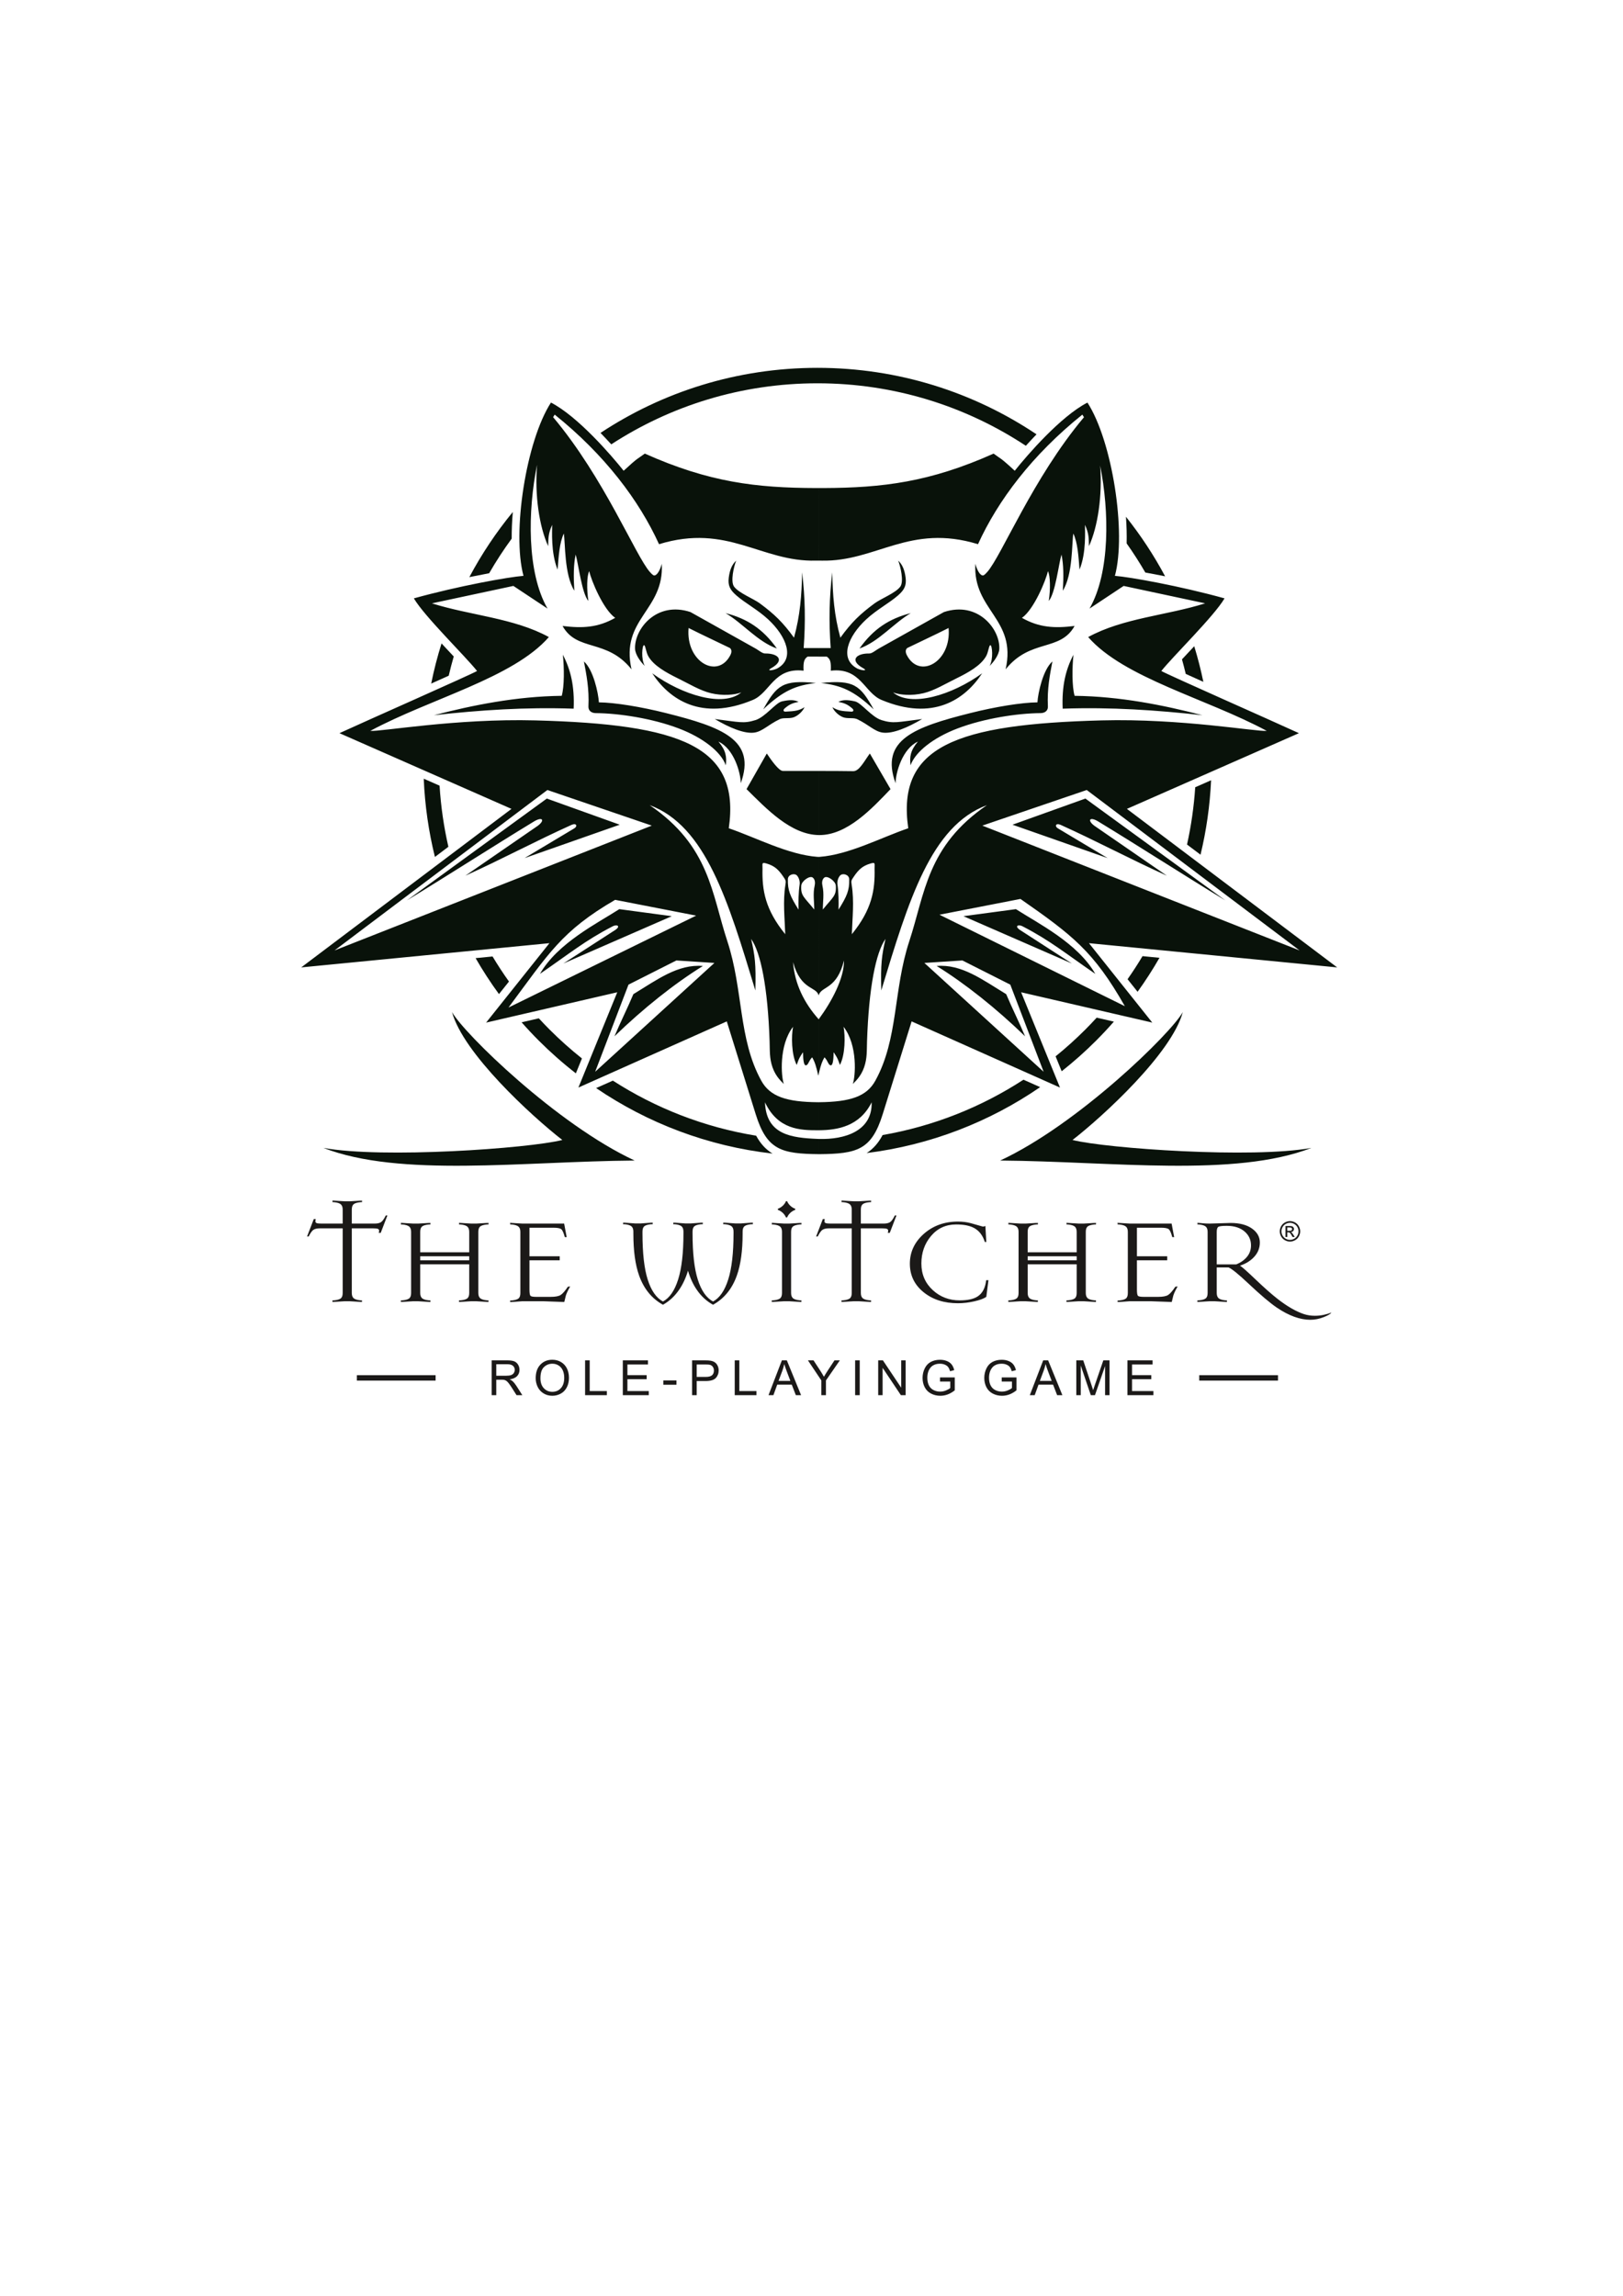 <?xml version="1.0" encoding="UTF-8" standalone="no"?>
<svg
   xmlns:dc="http://purl.org/dc/elements/1.1/"
   xmlns:cc="http://creativecommons.org/ns#"
   xmlns:rdf="http://www.w3.org/1999/02/22-rdf-syntax-ns#"
   xmlns:svg="http://www.w3.org/2000/svg"
   xmlns="http://www.w3.org/2000/svg"
   viewBox="0 0 595.276 841.89"
   id="svg21"
   height="841.89"
   width="595.276"
   version="1.1">
  <defs
     id="defs25" />
  <g
     id="Layer1000">
    <path
       id="path2"
       style="fill:none;stroke:#1b1918;stroke-width:0.216;stroke-linecap:butt;stroke-linejoin:miter;stroke-dasharray:none"
       d="m 408.462,423.238 c -0.054,6e-4 -0.108,0.001 -0.162,6e-4 0.054,5e-4 0.108,0.001 0.162,-6e-4 z" />
    <path
       id="path4"
       style="fill:#09120a;fill-rule:evenodd"
       d="m 300.462,178.972 c 0.535,0 1.069,-9e-4 1.599,-0.003 21.683,-0.089 38.926,-2.16 62.363,-12.629 2.698,2.027 2.188,1.137 7.76,6.29 4.546,-5.714 16.845,-19.947 26.662,-25.002 9.091,14.03 14.353,47.667 10.074,63.539 5.516,0.423 23.795,3.699 40.213,8.258 -3.871,6.595 -18.93,21.25 -23.183,26.633 2.341,1.377 40.364,18.152 50.468,22.802 l -63.093,27.764 77.122,58.133 -91.038,-8.887 23.221,29.123 -48.102,-11.12 14.25,34.941 -54.419,-24.262 -10.61,34.044 c -4.101,13.161 -9.425,14.501 -23.287,14.644 v -5.579 c -0.179,-0.005 -0.357,-0.011 -0.534,-0.018 -9.582,-0.4 -18.897,-1.448 -19.349,-13.416 4.748,10.081 13.044,10.246 19.36,10.246 0.173,0 0.348,-0.001 0.524,-0.003 v -10.28 l -0.264,0.003 h -0.028 c -0.022,0 -0.043,-2e-4 -0.064,0 l -0.028,-5e-4 c -11.617,-0.082 -17.645,-2.09 -20.833,-7.85 -8.507,-15.37 -6.564,-33.255 -12.485,-51.223 -5.739,-17.415 -6.464,-34.899 -28.491,-49.877 20.564,7.602 28.786,35.023 38.774,67.967 0.262,-9.745 -0.162,-12.825 -1.557,-18.904 3.555,4.972 6.129,17.916 6.784,37.539 0.115,3.449 -0.089,6.217 1.07,9.552 1.231,3.538 3.482,5.391 4.156,6.105 -0.991,-2.611 -1.889,-14.179 3.379,-20.969 -0.652,3.352 -0.63,10.269 1.346,13.996 0.445,-1.203 0.662,-2.386 2.317,-4.654 0.002,3.037 0.346,4.724 0.952,4.784 0.98,0.073 1.082,-1.673 2.392,-2.932 0.985,1.725 1.43,3.134 2.255,6.738 0.115,-0.5 0.222,-0.959 0.324,-1.382 v -19.559 l -0.186,0.254 c -5.281,-5.922 -8.787,-12.876 -9.405,-20.947 2.887,10.397 8.416,8.759 9.405,12.188 0.048,-0.189 0.111,-0.363 0.186,-0.526 V 314.227 c -0.238,0.013 -0.4,0.009 -0.68,-0.012 -10.803,-0.822 -22.587,-7.117 -32.484,-10.486 4.366,-30.163 -17.622,-38.142 -70.913,-39.554 -29.104,-0.771 -56.939,4.207 -60.569,3.843 22.107,-11.88 52.384,-19.381 65.495,-34.4 -12.731,-6.987 -28.928,-7.941 -42.897,-12.366 l 29.883,-6.389 12.519,8.306 c -7.629,-13.239 -7.254,-35.927 -3.831,-52.726 -0.915,11.113 0.793,22.638 4.073,29.837 0.083,-2.762 -0.029,-4.567 1.468,-7.815 0.011,2.019 -0.535,10.322 1.996,16.414 0.384,-5.025 0.691,-9.902 2.275,-13.22 0.574,3.424 0.126,15.008 3.85,20.962 -0.315,-5.139 -0.297,-9.661 0.497,-13.268 1.012,3.479 2.263,14.28 4.664,17.029 -0.656,-4.206 -0.58,-9.348 0.309,-10.919 0.735,3.381 5.16,14.081 9.527,17.11 -6.3,3.553 -11.856,3.883 -19.311,2.974 5.309,9.557 16.188,4.531 25.294,15.906 -4.182,-18.564 12.062,-21.553 11.1,-38.712 -0.727,2.785 -1.943,4.425 -2.851,4.276 -0.453,-0.073 -1.199,-0.912 -1.488,-1.236 -5.286,-5.935 -16.733,-34.458 -35.522,-56.81 0.195,-0.325 0.389,-0.638 0.585,-0.927 18.368,14.737 30.959,31.457 38.268,47.516 25.199,-7.71 37.442,6.568 57.567,6.027 0.42,-0.011 0.794,-0.013 1.176,-0.01 z m 0,127.255 v -23.508 c -5.17,-0.007 -10.359,0.001 -13.286,0.001 -1.553,0 -4.344,-4.049 -5.937,-6.404 -2.476,4.352 -4.952,8.704 -7.427,13.056 7.187,7.086 16.262,16.801 26.651,16.855 z m 0,-65.441 v -3.14 h -5.691 c 0.688,-9.613 0.55,-18.481 -0.578,-27.763 -0.157,8.456 -0.724,15.755 -2.971,23.962 -4.094,-5.64 -7.174,-8.614 -12.531,-12.578 -2.348,-1.737 -7.669,-3.765 -9.436,-6.122 -1.408,-1.877 -0.082,-7.488 0.759,-9.56 -1.615,1.487 -2.376,3.546 -2.724,6.249 -0.383,2.974 0.554,4.562 2.812,6.536 3.202,2.798 7.809,5.198 11.652,8.77 6.73,6.257 9.942,14.409 3.279,18.01 -0.23,0.124 -1.346,0.553 -2.136,0.624 -1.426,0.127 -0.482,-0.488 0.042,-0.786 5.1,-2.9 2.405,-5.444 -2.363,-5.351 -0.947,0.018 -2.407,-1.234 -3.331,-1.752 l -23.997,-13.436 c -12.493,-4.147 -20.689,6.32 -20.32,13.552 0.113,2.213 2.249,4.99 3.564,6.198 -1.457,-2.549 -0.956,-7.599 -0.291,-7.608 0.55,-0.007 0.688,2.499 1.584,4.063 1.957,3.416 6.343,5.896 11.02,8.188 3.84,1.882 7.978,4.412 11.946,5.358 4.224,1.007 8.577,0.684 11.142,-0.279 -6.587,5.517 -21.548,1.044 -32.666,-7.012 6.307,9.637 18.037,17.654 36.907,9.758 6.333,-2.65 7.68,-12.008 18.596,-10.719 -0.151,-3.292 0.234,-4.31 1.485,-5.164 z m -15.528,-2.975 c -5.045,-7.121 -10.894,-10.96 -18.816,-12.973 6.229,3.636 11.763,10.486 18.816,12.973 z m 30.305,0 c 5.045,-7.121 10.894,-10.96 18.816,-12.973 -6.229,3.636 -11.763,10.486 -18.816,12.973 z m -62.681,-7.519 c 5.75,2.892 9.524,4.588 15.048,7.286 0.408,0.199 1.077,1.073 0.309,2.59 -4.599,9.082 -16.474,2.599 -15.358,-9.877 z m 95.361,0 c -5.75,2.892 -9.524,4.588 -15.048,7.286 -0.408,0.199 -1.077,1.073 -0.31,2.59 4.599,9.082 16.474,2.599 15.358,-9.877 z m 38.074,12.271 c -3.411,2.961 -5.295,11.54 -5.488,14.997 -5.88,0.067 -15.385,1.611 -24.638,3.935 -20.505,5.151 -33.202,9.801 -27.394,25.728 0.028,-3.925 2.543,-12.7 8.181,-15.27 -2.79,3.296 -3.07,5.687 -2.693,8.695 1.737,-4.94 8.377,-10.158 17.284,-13.537 9.729,-3.69 21.904,-5.54 30.429,-5.608 1.683,-0.013 2.735,-0.988 2.666,-2.438 -0.313,-6.51 0.748,-11.721 1.655,-16.504 z m 7.728,-2.479 c -0.509,4.778 -0.564,11.623 0.413,15.08 16.725,0.193 32.708,3.443 46.875,7.106 -17.055,-1.873 -33.203,-3.002 -51.248,-2.396 -0.358,-8.263 1.1,-14.336 3.961,-19.79 z m -179.552,2.479 c 3.411,2.961 5.295,11.54 5.488,14.997 5.88,0.067 15.385,1.611 24.639,3.935 20.505,5.151 33.202,9.801 27.394,25.728 -0.028,-3.925 -2.543,-12.7 -8.181,-15.27 2.79,3.296 3.07,5.687 2.693,8.695 -1.737,-4.94 -8.377,-10.158 -17.284,-13.537 -9.729,-3.69 -21.904,-5.54 -30.429,-5.608 -1.683,-0.013 -2.735,-0.988 -2.666,-2.438 0.313,-6.51 -0.748,-11.721 -1.655,-16.504 z m -7.728,-2.479 c 0.509,4.778 0.564,11.623 -0.413,15.08 -16.725,0.193 -32.708,3.443 -46.875,7.106 17.055,-1.873 33.203,-3.002 51.248,-2.396 0.358,-8.263 -1.101,-14.336 -3.961,-19.79 z m 92.81,10.37 c -12.08,-1.197 -14.357,0.755 -19.311,9.668 7.4,-6.996 12.076,-8.787 19.311,-9.668 z m -6.354,6.941 c -1.392,-0.744 -3.071,-0.878 -6.1,-0.193 -2.341,0.529 -6.077,5.742 -9.744,6.874 -4.426,1.366 -5.8,0.722 -14.897,-0.401 5.294,3.137 10.757,5.448 14.409,4.987 3.025,-0.382 5.069,-2.824 9.352,-4.906 1.342,-0.652 3.034,-0.185 4.766,-0.59 1.528,-0.357 3.606,-2.013 4.401,-3.829 -2.026,1.265 -3.457,1.46 -6.932,1.625 -0.979,0.046 -0.918,-0.681 -0.397,-1.137 1.55,-1.358 2.693,-1.986 5.143,-2.43 z m 8.23,-6.941 c 12.08,-1.197 14.357,0.755 19.311,9.668 -7.4,-6.996 -12.076,-8.787 -19.311,-9.668 z m 6.354,6.941 c 1.392,-0.744 3.071,-0.878 6.1,-0.193 2.341,0.529 6.077,5.742 9.744,6.874 4.426,1.366 5.8,0.722 14.897,-0.401 -5.294,3.137 -10.757,5.448 -14.409,4.987 -3.025,-0.382 -5.069,-2.824 -9.352,-4.906 -1.342,-0.652 -3.034,-0.185 -4.766,-0.59 -1.528,-0.357 -3.606,-2.013 -4.401,-3.829 2.026,1.265 3.457,1.46 6.932,1.625 0.979,0.046 0.918,-0.681 0.397,-1.137 -1.55,-1.358 -2.693,-1.986 -5.143,-2.43 z m 5.648,64.119 c 1.747,-2.575 3.172,-3.985 6.17,-4.86 1.928,-0.562 1.429,0.109 1.472,1.908 0.191,7.899 -0.971,14.96 -8.338,24.024 0.19,-5.802 0.906,-12.131 -0.05,-18.015 -0.256,-1.581 -0.179,-1.694 0.746,-3.057 z m -1.658,0.919 c 0.087,4.072 -0.813,6.184 -3.921,11.147 0.086,-2.991 0.041,-6.254 -0.394,-9.288 -0.151,-1.056 0.255,-2.523 1.033,-3.29 0.895,-0.882 3.244,-0.339 3.282,1.431 z m -4.917,2.314 c 0.264,3.8 -1.036,4.16 -4.759,8.791 -0.005,-2.792 0.529,-5.836 -0.134,-8.667 -0.23,-0.986 -0.242,-2.355 0.708,-3.07 1.093,-0.823 4.07,1.295 4.184,2.946 z m -19.241,-3.233 c -1.747,-2.575 -3.173,-3.985 -6.17,-4.86 -1.928,-0.562 -1.429,0.109 -1.472,1.908 -0.191,7.899 0.971,14.96 8.338,24.024 -0.19,-5.802 -0.906,-12.131 0.05,-18.015 0.256,-1.581 0.179,-1.694 -0.746,-3.057 z m 1.658,0.919 c -0.087,4.072 0.813,6.184 3.921,11.147 -0.086,-2.991 -0.041,-6.254 0.394,-9.288 0.151,-1.056 -0.255,-2.523 -1.033,-3.29 -0.895,-0.882 -3.244,-0.339 -3.282,1.431 z m 4.917,2.314 c -0.264,3.8 1.036,4.16 4.759,8.791 0.005,-2.792 -0.529,-5.836 0.134,-8.667 0.23,-0.986 0.242,-2.355 -0.708,-3.07 -1.093,-0.823 -4.07,1.295 -4.184,2.946 z m -31.859,28.37 -13.946,-0.909 -17.567,8.87 -12.225,31.949 z m -4.221,1.12 c -10.425,6.445 -21.841,15.534 -32.432,25.78 2.173,-5.151 4.759,-10.301 6.932,-15.452 8.665,-5.261 16.34,-11.1 25.5,-10.329 z m -2.481,-18.472 -29.709,-5.784 c -19.696,11.458 -24.373,19.693 -39.118,39.497 z m -8.927,0.211 c -6.602,-0.881 -12.647,-1.7 -19.249,-2.582 -7.991,5.144 -22.646,12.415 -29.111,23.735 10.786,-7.408 16.476,-12.162 26.56,-17.38 1.385,-0.827 3.326,-0.33 1.141,1.223 l -19.119,12.356 z m -7.341,-33.217 -38.292,-13.055 -78.069,58.832 z m -11.761,-0.331 -26.738,-9.585 -51.331,37.348 c 15.61,-9.503 30.963,-19.419 46.574,-28.921 3.194,-1.944 4.165,-0.481 1.477,1.536 l -26.593,18.317 c 13.065,-5.894 25.769,-12.688 38.834,-18.582 2.102,-0.949 2.354,0.615 0.99,1.305 l -18.119,10.831 z m 111.743,50.689 13.946,-0.909 17.567,8.87 12.225,31.949 z m 4.504,1.12 c 10.425,6.445 21.841,15.534 32.432,25.78 -2.173,-5.151 -4.759,-10.301 -6.932,-15.452 -8.665,-5.261 -16.34,-11.1 -25.5,-10.329 z m 1.025,-18.802 29.709,-5.784 c 19.036,13.276 26.848,19.198 38.292,39.332 z m 8.796,0.541 c 6.602,-0.881 12.647,-1.7 19.249,-2.582 7.991,5.144 22.646,12.415 29.111,23.735 -10.786,-7.408 -16.476,-12.162 -26.56,-17.38 -1.385,-0.827 -3.326,-0.33 -1.141,1.223 l 19.119,12.356 z m 6.932,-33.217 38.291,-13.055 78.069,58.832 z m 11.058,-0.331 26.738,-9.585 51.331,37.348 c -15.61,-9.503 -30.963,-19.419 -46.574,-28.921 -3.194,-1.944 -4.165,-0.481 -1.477,1.536 l 26.593,18.317 c -13.065,-5.894 -25.769,-12.688 -38.834,-18.582 -2.103,-0.949 -2.354,0.615 -0.99,1.305 l 18.119,10.831 z M 236.503,166.34 c 23.579,10.533 40.89,12.565 62.759,12.63 0.399,0.001 0.801,0.001 1.203,0.001 v 26.607 c 0.296,0.002 0.597,0.009 0.927,0.016 19.976,0.416 32.221,-13.71 57.316,-6.033 7.309,-16.059 19.9,-32.779 38.268,-47.516 0.202,0.296 0.402,0.618 0.601,0.953 -18.776,22.348 -30.217,50.85 -35.5,56.783 -0.288,0.324 -1.035,1.163 -1.488,1.236 -0.908,0.148 -2.124,-1.491 -2.851,-4.276 -0.963,17.159 15.281,20.148 11.1,38.712 9.106,-11.375 19.985,-6.349 25.294,-15.906 -7.455,0.909 -13.011,0.579 -19.311,-2.974 4.367,-3.03 8.792,-13.729 9.527,-17.11 0.889,1.571 0.966,6.712 0.309,10.919 2.401,-2.749 3.652,-13.55 4.664,-17.029 0.794,3.607 0.812,8.129 0.497,13.268 3.724,-5.954 3.277,-17.538 3.85,-20.962 1.584,3.318 1.89,8.195 2.275,13.22 2.531,-6.093 1.984,-14.395 1.996,-16.414 1.497,3.248 1.386,5.053 1.468,7.815 3.25,-7.136 4.957,-18.519 4.096,-29.54 3.367,16.768 3.692,39.267 -3.892,52.428 l 12.519,-8.306 29.883,6.389 c -13.969,4.425 -30.166,5.38 -42.897,12.366 13.111,15.02 43.389,22.52 65.495,34.4 -3.63,0.364 -31.465,-4.614 -60.569,-3.843 -53.291,1.412 -75.279,9.391 -70.913,39.554 -9.904,3.372 -21.698,9.674 -32.508,10.488 l -0.156,0.01 v 50.26 c 1.317,-2.827 6.558,-2.02 9.091,-12.275 0.082,6.534 -4.532,15.076 -9.091,21.308 v 19.549 c 0.633,-2.611 1.081,-3.859 1.928,-5.342 1.309,1.259 1.412,3.006 2.392,2.932 0.606,-0.06 0.95,-1.747 0.952,-4.784 1.655,2.268 1.873,3.451 2.317,4.654 1.976,-3.726 1.998,-10.643 1.346,-13.996 5.268,6.79 4.37,18.358 3.379,20.969 0.675,-0.715 2.925,-2.567 4.156,-6.105 1.16,-3.335 0.955,-6.103 1.07,-9.552 0.656,-19.623 3.229,-32.566 6.784,-37.539 -1.395,6.08 -1.819,9.159 -1.557,18.904 9.988,-32.944 18.21,-60.365 38.774,-67.967 -22.028,14.978 -22.752,32.462 -28.491,49.877 -5.921,17.968 -3.978,35.853 -12.485,51.223 -3.163,5.716 -9.124,7.736 -20.566,7.848 v 10.28 c 6.637,-0.063 14.851,-1.39 19.23,-10.243 0.317,10.66 -10.068,13.687 -19.23,13.434 v 5.577 c -13.862,-0.141 -19.186,-1.481 -23.288,-14.642 l -10.61,-34.044 -54.419,24.261 14.25,-34.941 -48.102,11.12 23.221,-29.123 -91.038,8.887 77.122,-58.133 -63.093,-27.764 c 10.104,-4.649 48.128,-21.425 50.468,-22.802 -4.253,-5.382 -19.312,-20.038 -23.183,-26.633 16.418,-4.559 34.697,-7.835 40.213,-8.258 -4.279,-15.872 0.983,-49.509 10.074,-63.539 9.817,5.054 22.116,19.287 26.662,25.002 5.572,-5.153 5.062,-4.263 7.76,-6.29 z m 63.962,71.306 v 3.14 h 2.766 c 1.252,0.854 1.637,1.873 1.485,5.164 10.916,-1.289 12.264,8.069 18.596,10.719 18.87,7.896 30.6,-0.121 36.907,-9.758 -11.117,8.056 -26.078,12.529 -32.666,7.012 2.565,0.962 6.918,1.286 11.142,0.279 3.968,-0.946 8.106,-3.476 11.946,-5.358 4.677,-2.292 9.062,-4.772 11.02,-8.188 0.896,-1.563 1.034,-4.07 1.584,-4.063 0.665,0.009 1.166,5.059 -0.291,7.608 1.316,-1.208 3.451,-3.985 3.564,-6.198 0.369,-7.232 -7.827,-17.699 -20.32,-13.552 l -23.997,13.436 c -0.924,0.518 -2.384,1.77 -3.331,1.752 -4.768,-0.093 -7.462,2.451 -2.363,5.351 0.524,0.298 1.468,0.914 0.042,0.786 -0.791,-0.071 -1.907,-0.5 -2.136,-0.624 -6.663,-3.601 -3.45,-11.754 3.279,-18.01 3.842,-3.572 8.45,-5.972 11.652,-8.77 2.258,-1.974 3.195,-3.562 2.812,-6.536 -0.349,-2.704 -1.109,-4.762 -2.724,-6.249 0.841,2.072 2.167,7.683 0.759,9.56 -1.768,2.356 -7.088,4.385 -9.436,6.122 -5.358,3.964 -8.438,6.938 -12.531,12.578 -2.247,-8.207 -2.814,-15.506 -2.971,-23.962 -1.128,9.282 -1.265,18.151 -0.578,27.763 z m 0,45.073 v 23.509 l 0.084,0.001 c 10.151,0 19.146,-9.585 26.078,-16.857 -2.531,-4.352 -5.062,-8.704 -7.592,-13.056 -2.039,2.768 -3.911,6.579 -6.123,6.479 -2.945,-0.05 -7.687,-0.071 -12.447,-0.077 z" />
    <path
       id="path6"
       style="fill:#09120a;fill-rule:evenodd"
       d="m 299.822,134.889 c 29.733,0 57.371,8.986 80.35,24.386 -1.381,1.429 -2.696,2.846 -3.916,4.201 -21.925,-14.485 -48.196,-22.918 -76.433,-22.918 -27.893,0 -53.866,8.23 -75.627,22.391 -1.235,-1.359 -2.559,-2.775 -3.946,-4.195 22.823,-15.084 50.174,-23.866 79.573,-23.866 z m 113.153,54.613 c 5.417,6.807 10.231,14.115 14.365,21.841 -2.583,-0.524 -5.027,-0.99 -7.261,-1.39 -2.125,-3.67 -4.413,-7.233 -6.854,-10.681 0.076,-3.104 -0.012,-6.394 -0.249,-9.771 z m 25.041,47.477 c 1.311,4.272 2.429,8.629 3.345,13.06 -2.355,-1.057 -4.542,-2.042 -6.456,-2.909 -0.427,-1.794 -0.889,-3.575 -1.385,-5.34 1.495,-1.607 2.997,-3.207 4.495,-4.811 z m 6.182,49.151 c -0.428,9.36 -1.748,18.487 -3.874,27.301 l -4.954,-3.734 c 1.518,-6.826 2.534,-13.842 3.007,-21.006 z m -18.928,65.103 c -2.466,4.298 -5.148,8.457 -8.03,12.464 l -3.678,-4.612 c 1.928,-2.748 3.76,-5.569 5.49,-8.459 z m -16.727,23.406 c -2.099,2.397 -4.275,4.725 -6.527,6.977 -3.981,3.981 -8.195,7.728 -12.617,11.224 l -2.232,-5.473 c 3.783,-3.064 7.403,-6.321 10.841,-9.759 1.443,-1.443 2.853,-2.92 4.231,-4.426 z m -27.042,24.024 c -18.552,12.735 -40.225,21.252 -63.633,24.17 2.373,-1.5 4.254,-3.604 5.852,-6.602 18.784,-3.26 36.275,-10.295 51.662,-20.296 z m -98.138,24.36 c -23.804,-2.7 -45.855,-11.184 -64.716,-24.013 l 6.136,-2.735 c 15.646,10.068 33.443,17.081 52.549,20.194 1.639,2.998 3.577,5.081 6.031,6.554 z m -72.148,-29.42 c -4.778,-3.712 -9.317,-7.715 -13.589,-11.987 -2.175,-2.175 -4.278,-4.42 -6.311,-6.73 l 6.313,-1.459 c 1.307,1.421 2.641,2.816 4.006,4.181 3.73,3.73 7.674,7.247 11.807,10.535 z m -28.203,-29.062 c -3.087,-4.228 -5.949,-8.63 -8.571,-13.188 l 6.22,-0.607 c 1.888,3.147 3.896,6.215 6.02,9.194 z m -23.495,-50.292 c -2.289,-9.246 -3.685,-18.843 -4.097,-28.693 l 5.807,2.555 c 0.473,7.655 1.567,15.143 3.232,22.413 z m -1.366,-63.574 c 1.011,-5.008 2.282,-9.922 3.796,-14.728 1.002,1.078 1.998,2.144 2.966,3.178 l 1.51,1.614 c -0.673,2.323 -1.287,4.672 -1.84,7.043 -1.948,0.88 -4.123,1.857 -6.431,2.893 z m 13.993,-39.035 c 4.525,-8.504 9.876,-16.503 15.943,-23.89 -0.284,3.358 -0.425,6.649 -0.41,9.776 -2.976,4.067 -5.737,8.302 -8.264,12.689 -2.087,0.385 -4.334,0.822 -6.686,1.305 z" />
    <path
       id="path8"
       style="fill:#09120a;fill-rule:evenodd"
       d="m 232.774,425.574 c -41.354,0.33 -86.009,6.278 -114.159,-4.629 21.643,3.958 75.061,0.229 87.631,-2.902 -11.474,-8.931 -36.406,-31.883 -40.452,-46.907 4.364,7.845 38.519,41.222 66.98,54.438 z m 134.072,0 c 41.354,0.33 86.009,6.278 114.159,-4.629 -21.643,3.958 -75.061,0.229 -87.631,-2.902 11.474,-8.931 36.406,-31.883 40.452,-46.907 -4.364,7.845 -38.52,41.222 -66.98,54.438 z" />
    <g
       id="Layer1001">
      <path
         id="path10"
         style="fill:#1b1918;fill-rule:evenodd"
         d="m 142.092,445.713 -2.455,6.384 h -0.737 c 0.098,-0.337 0.147,-0.597 0.147,-0.781 0,-0.337 -0.155,-0.566 -0.466,-0.689 -0.311,-0.122 -0.908,-0.184 -1.793,-0.184 h -7.759 v 23.693 c 0,0.896 0.229,1.539 0.687,1.937 0.458,0.398 1.293,0.658 2.505,0.781 h 0.54 v 0.597 l -0.687,-0.046 -3.814,-0.23 h -1.85 l -3.814,0.23 h -0.687 l 0.049,-0.551 h 0.54 c 1.211,-0.122 2.046,-0.368 2.504,-0.735 0.458,-0.367 0.687,-1.026 0.687,-1.983 v -23.693 h -8.397 c -0.982,0 -1.744,0.168 -2.284,0.505 -0.54,0.337 -1.137,1.164 -1.793,2.48 h -0.589 l 2.455,-6.384 h 0.737 c -0.098,0.337 -0.147,0.597 -0.147,0.781 0,0.337 0.156,0.567 0.467,0.689 0.311,0.122 0.908,0.184 1.792,0.184 h 7.759 v -5.129 c 0,-0.896 -0.229,-1.539 -0.687,-1.937 -0.458,-0.406 -1.293,-0.666 -2.504,-0.789 h -0.54 v -0.597 l 0.688,0.046 3.814,0.23 h 1.85 l 3.814,-0.23 h 0.687 l -0.049,0.551 h -0.54 c -1.212,0.122 -2.046,0.368 -2.505,0.743 -0.458,0.367 -0.687,1.026 -0.687,1.983 v 5.129 h 8.397 c 0.982,0 1.743,-0.168 2.284,-0.505 0.54,-0.337 1.138,-1.164 1.792,-2.48 z m 37.076,31.739 -0.687,-0.046 -3.814,-0.23 h -1.85 l -3.814,0.23 h -0.687 l 0.049,-0.551 h 0.54 c 1.211,-0.122 2.046,-0.368 2.504,-0.735 0.458,-0.367 0.688,-1.034 0.688,-1.983 v -10.511 h -17.973 v 10.511 c 0,0.888 0.229,1.531 0.687,1.937 0.458,0.398 1.293,0.658 2.505,0.781 h 0.54 v 0.597 l -0.688,-0.046 -3.814,-0.23 h -1.85 l -3.814,0.23 h -0.687 l 0.049,-0.551 h 0.54 c 1.211,-0.122 2.046,-0.368 2.505,-0.735 0.458,-0.367 0.687,-1.034 0.687,-1.983 v -22.4 c 0,-0.888 -0.229,-1.531 -0.687,-1.937 -0.458,-0.398 -1.293,-0.658 -2.505,-0.781 h -0.54 v -0.597 l 0.688,0.046 3.814,0.23 h 1.849 l 3.814,-0.23 h 0.687 l -0.049,0.551 h -0.54 c -1.212,0.123 -2.046,0.368 -2.505,0.735 -0.458,0.375 -0.687,1.034 -0.687,1.99 v 7.471 h 17.973 v -7.471 c 0,-0.896 -0.23,-1.539 -0.688,-1.945 -0.458,-0.398 -1.293,-0.658 -2.504,-0.781 h -0.54 v -0.597 l 0.687,0.046 3.814,0.23 h 1.85 l 3.814,-0.23 h 0.687 l -0.049,0.551 h -0.54 c -1.211,0.123 -2.046,0.368 -2.504,0.735 -0.458,0.367 -0.688,1.034 -0.688,1.983 v 22.4 c 0,0.888 0.23,1.531 0.688,1.937 0.458,0.398 1.293,0.658 2.504,0.781 h 0.54 z m -7.071,-15.296 v -1.47 h -17.973 v 1.47 z m 37.027,9.6 c -0.753,1.294 -1.277,2.396 -1.571,3.284 -0.229,1.026 -0.425,1.822 -0.59,2.411 l -7.71,-0.276 h -7.661 l -3.83,0.276 h -0.687 l 0.049,-0.551 h 0.54 c 1.211,-0.122 2.046,-0.368 2.504,-0.735 0.458,-0.375 0.687,-1.034 0.687,-1.99 v -22.43 c 0,-0.896 -0.229,-1.539 -0.687,-1.937 -0.458,-0.406 -1.293,-0.666 -2.504,-0.789 h -0.54 l -0.049,-0.597 0.687,0.046 3.83,0.23 h 15.321 l 0.933,4.961 h -0.687 c -0.426,-1.569 -0.86,-2.542 -1.302,-2.901 -0.442,-0.36 -1.416,-0.544 -2.922,-0.544 h -8.741 v 10.473 h 11.098 v 1.47 h -11.098 v 10.748 c 0,1.255 0.123,2.013 0.368,2.274 0.245,0.26 0.958,0.391 2.136,0.391 h 5.254 c 1.735,0 2.963,-0.23 3.683,-0.689 0.72,-0.459 1.604,-1.47 2.652,-3.032 z m 67.032,-23.38 -0.049,0.551 h -0.54 c -1.211,0.122 -2.046,0.368 -2.504,0.735 -0.458,0.367 -0.687,1.034 -0.687,1.983 v 0.781 c 0,6.239 -0.704,11.338 -2.111,15.296 -1.735,4.884 -4.649,8.467 -8.741,10.741 -2.324,-1.286 -4.272,-3.062 -5.844,-5.328 -1.408,-1.99 -2.521,-4.379 -3.339,-7.165 -0.818,2.725 -1.932,5.099 -3.339,7.12 -1.604,2.297 -3.552,4.088 -5.844,5.374 -4.092,-2.274 -7.006,-5.841 -8.741,-10.695 -1.408,-3.927 -2.112,-9.041 -2.112,-15.342 v -0.781 c 0,-0.888 -0.229,-1.539 -0.695,-1.937 -0.467,-0.398 -1.31,-0.658 -2.538,-0.781 h -0.548 v -0.551 h 0.688 l 3.83,0.276 h 1.866 l 3.83,-0.276 h 0.688 l -0.049,0.551 h -0.54 c -1.211,0.122 -2.046,0.368 -2.504,0.735 -0.458,0.367 -0.687,1.034 -0.687,1.983 v 0.643 c 0,7.25 0.638,12.9 1.915,16.934 1.277,4.042 3.143,6.721 5.598,8.046 2.423,-1.294 4.281,-3.988 5.574,-8.092 1.294,-4.096 1.94,-9.73 1.94,-16.888 v -0.643 c 0,-0.888 -0.229,-1.539 -0.688,-1.937 -0.458,-0.398 -1.293,-0.658 -2.504,-0.781 h -0.54 v -0.551 h 0.688 l 3.814,0.276 h 1.85 l 3.814,-0.276 h 0.688 l -0.049,0.551 h -0.541 c -1.211,0.122 -2.046,0.368 -2.504,0.735 -0.458,0.367 -0.687,1.034 -0.687,1.983 v 0.643 c 0,7.25 0.638,12.9 1.915,16.934 1.277,4.042 3.143,6.721 5.598,8.046 2.423,-1.294 4.28,-3.988 5.574,-8.092 1.293,-4.096 1.94,-9.73 1.94,-16.888 v -0.643 c 0,-0.888 -0.229,-1.539 -0.696,-1.937 -0.466,-0.398 -1.31,-0.658 -2.537,-0.781 h -0.548 v -0.551 h 0.687 l 3.831,0.276 h 1.866 l 3.83,-0.276 z m 15.518,-4.731 c -1.408,0.551 -2.406,1.485 -2.996,2.802 h -0.393 c -0.59,-1.317 -1.588,-2.251 -2.996,-2.802 v -0.368 c 1.408,-0.551 2.406,-1.485 2.996,-2.802 h 0.393 c 0.59,1.317 1.588,2.251 2.996,2.802 z m 2.259,33.806 -0.687,-0.046 -3.83,-0.23 h -1.866 l -3.83,0.23 h -0.687 l 0.049,-0.551 h 0.54 c 1.211,-0.122 2.046,-0.368 2.504,-0.735 0.458,-0.367 0.688,-1.034 0.688,-1.983 v -22.4 c 0,-0.888 -0.229,-1.531 -0.688,-1.937 -0.458,-0.398 -1.293,-0.658 -2.504,-0.781 h -0.54 v -0.597 l 0.687,0.046 3.83,0.23 h 1.866 l 3.83,-0.23 h 0.688 l -0.049,0.551 h -0.548 c -1.228,0.123 -2.071,0.368 -2.537,0.735 -0.466,0.367 -0.696,1.034 -0.696,1.983 v 22.4 c 0,0.888 0.23,1.531 0.696,1.937 0.466,0.398 1.31,0.658 2.537,0.781 h 0.548 z m 34.866,-31.739 -2.455,6.384 h -0.737 c 0.098,-0.337 0.147,-0.597 0.147,-0.781 0,-0.337 -0.155,-0.566 -0.466,-0.689 -0.311,-0.122 -0.909,-0.184 -1.793,-0.184 h -7.759 v 23.693 c 0,0.896 0.229,1.539 0.688,1.937 0.458,0.398 1.293,0.658 2.504,0.781 h 0.54 v 0.597 l -0.687,-0.046 -3.814,-0.23 h -1.85 l -3.814,0.23 h -0.688 l 0.049,-0.551 h 0.54 c 1.211,-0.122 2.046,-0.368 2.504,-0.735 0.458,-0.367 0.687,-1.026 0.687,-1.983 v -23.693 h -8.397 c -0.982,0 -1.744,0.168 -2.284,0.505 -0.54,0.337 -1.138,1.164 -1.793,2.48 h -0.589 l 2.455,-6.384 h 0.737 c -0.098,0.337 -0.147,0.597 -0.147,0.781 0,0.337 0.156,0.567 0.467,0.689 0.311,0.122 0.908,0.184 1.792,0.184 h 7.759 v -5.129 c 0,-0.896 -0.229,-1.539 -0.687,-1.937 -0.458,-0.406 -1.293,-0.666 -2.504,-0.789 h -0.54 v -0.597 l 0.687,0.046 3.814,0.23 h 1.85 l 3.814,-0.23 h 0.687 l -0.049,0.551 h -0.54 c -1.211,0.122 -2.046,0.368 -2.504,0.743 -0.458,0.367 -0.688,1.026 -0.688,1.983 v 5.129 h 8.398 c 0.982,0 1.743,-0.168 2.283,-0.505 0.54,-0.337 1.138,-1.164 1.792,-2.48 z m 33.737,23.747 -0.786,6.109 c -0.917,0.643 -2.398,1.194 -4.444,1.653 -2.046,0.459 -4.035,0.689 -5.966,0.689 -5.009,0 -9.167,-1.317 -12.473,-3.95 -3.437,-2.725 -5.156,-6.247 -5.156,-10.564 0,-4.195 1.654,-7.793 4.96,-10.794 3.438,-3.093 7.661,-4.639 12.67,-4.639 1.735,0 3.323,0.199 4.763,0.597 1.441,0.398 2.898,0.811 4.371,1.24 0.36,0 0.671,-0.076 0.933,-0.23 l 0.344,5.879 h -0.54 c -0.753,-2.388 -2.046,-4.088 -3.88,-5.098 -1.604,-0.888 -3.814,-1.332 -6.629,-1.332 -3.765,0 -6.834,1.401 -9.207,4.203 -2.374,2.802 -3.56,6.178 -3.56,10.128 0,3.95 1.408,7.211 4.223,9.784 2.717,2.481 5.991,3.721 9.822,3.721 2.946,0 5.156,-0.49 6.629,-1.47 1.735,-1.133 2.767,-3.108 3.094,-5.925 z m 39.433,7.992 -0.687,-0.046 -3.814,-0.23 h -1.85 l -3.814,0.23 h -0.687 l 0.049,-0.551 h 0.54 c 1.211,-0.122 2.046,-0.368 2.504,-0.735 0.458,-0.367 0.688,-1.034 0.688,-1.983 v -10.511 h -17.973 v 10.511 c 0,0.888 0.229,1.531 0.688,1.937 0.458,0.398 1.293,0.658 2.504,0.781 h 0.54 v 0.597 l -0.688,-0.046 -3.814,-0.23 h -1.85 l -3.814,0.23 h -0.688 l 0.049,-0.551 h 0.541 c 1.211,-0.122 2.046,-0.368 2.504,-0.735 0.458,-0.367 0.687,-1.034 0.687,-1.983 v -22.4 c 0,-0.888 -0.229,-1.531 -0.687,-1.937 -0.459,-0.398 -1.293,-0.658 -2.504,-0.781 h -0.541 v -0.597 l 0.688,0.046 3.814,0.23 h 1.85 l 3.814,-0.23 h 0.687 l -0.049,0.551 h -0.54 c -1.211,0.123 -2.046,0.368 -2.504,0.735 -0.459,0.375 -0.688,1.034 -0.688,1.99 v 7.471 h 17.973 v -7.471 c 0,-0.896 -0.229,-1.539 -0.688,-1.945 -0.458,-0.398 -1.293,-0.658 -2.504,-0.781 h -0.54 v -0.597 l 0.687,0.046 3.814,0.23 h 1.85 l 3.814,-0.23 h 0.687 l -0.049,0.551 h -0.54 c -1.212,0.123 -2.046,0.368 -2.505,0.735 -0.458,0.367 -0.687,1.034 -0.687,1.983 v 22.4 c 0,0.888 0.229,1.531 0.687,1.937 0.458,0.398 1.293,0.658 2.505,0.781 h 0.54 z m -7.071,-15.296 v -1.47 h -17.973 v 1.47 z m 37.027,9.6 c -0.753,1.294 -1.277,2.396 -1.571,3.284 -0.229,1.026 -0.425,1.822 -0.589,2.411 l -7.71,-0.276 h -7.661 l -3.83,0.276 h -0.688 l 0.049,-0.551 h 0.54 c 1.212,-0.122 2.046,-0.368 2.505,-0.735 0.458,-0.375 0.687,-1.034 0.687,-1.99 v -22.43 c 0,-0.896 -0.229,-1.539 -0.687,-1.937 -0.459,-0.406 -1.293,-0.666 -2.505,-0.789 h -0.54 l -0.049,-0.597 0.688,0.046 3.83,0.23 h 15.322 l 0.933,4.961 h -0.687 c -0.426,-1.569 -0.859,-2.542 -1.302,-2.901 -0.442,-0.36 -1.416,-0.544 -2.922,-0.544 h -8.741 v 10.473 h 11.098 v 1.47 h -11.098 v 10.748 c 0,1.255 0.123,2.013 0.368,2.274 0.245,0.26 0.958,0.391 2.136,0.391 h 5.254 c 1.735,0 2.963,-0.23 3.683,-0.689 0.721,-0.459 1.604,-1.47 2.652,-3.032 z m 56.375,9.554 c -0.196,0.459 -1.113,1.018 -2.75,1.676 -1.637,0.658 -3.29,0.988 -4.96,0.988 -3.797,0 -7.89,-1.485 -12.277,-4.455 -2.521,-1.715 -5.975,-4.639 -10.361,-8.773 -3.699,-3.491 -6.155,-5.481 -7.366,-5.971 h -4.321 v 9.363 c 0,0.888 0.229,1.531 0.688,1.937 0.458,0.398 1.293,0.658 2.504,0.781 h 0.54 v 0.597 l -0.688,-0.046 -3.814,-0.23 h -1.849 l -3.814,0.23 h -0.688 l 0.049,-0.551 h 0.54 c 1.212,-0.122 2.046,-0.368 2.504,-0.735 0.458,-0.367 0.687,-1.034 0.687,-1.983 v -22.4 c 0,-0.888 -0.229,-1.531 -0.687,-1.937 -0.458,-0.398 -1.293,-0.658 -2.504,-0.781 h -0.54 v -0.597 l 0.688,0.046 c 0.687,0.061 1.293,0.115 1.833,0.161 0.54,0.046 1.203,0.069 1.989,0.069 0.556,0 1.866,-0.038 3.945,-0.115 2.071,-0.076 3.307,-0.115 3.7,-0.115 3.298,0 5.909,0.681 7.841,2.044 1.923,1.363 2.889,3.07 2.889,5.121 0,1.96 -0.663,3.682 -1.989,5.168 -1.326,1.485 -3.085,2.595 -5.279,3.33 0.786,0.49 2.635,2.128 5.549,4.915 3.274,3.123 6.007,5.543 8.201,7.257 3.536,2.756 6.777,4.624 9.723,5.604 1.244,0.398 2.57,0.597 3.978,0.597 1.08,0 2.136,-0.107 3.167,-0.322 1.032,-0.214 1.989,-0.505 2.873,-0.873 z m -29.464,-24.62 c 0,-1.96 -0.737,-3.613 -2.21,-4.961 -1.637,-1.47 -3.863,-2.205 -6.678,-2.205 -1.604,0 -2.619,0.115 -3.045,0.344 -0.426,0.23 -0.638,0.865 -0.638,1.906 v 11.896 h 7.121 c 1.637,-0.643 2.955,-1.562 3.953,-2.756 0.999,-1.194 1.498,-2.603 1.498,-4.226 z m 14.296,-8.897 c 0.625,0 1.242,0.162 1.841,0.485 0.598,0.324 1.07,0.785 1.401,1.388 0.336,0.598 0.503,1.227 0.503,1.881 0,0.645 -0.166,1.263 -0.494,1.858 -0.331,0.6 -0.792,1.06 -1.389,1.392 -0.595,0.329 -1.213,0.494 -1.861,0.494 -0.652,0 -1.272,-0.166 -1.867,-0.494 -0.596,-0.331 -1.058,-0.792 -1.389,-1.392 -0.331,-0.595 -0.497,-1.214 -0.497,-1.858 0,-0.654 0.167,-1.282 0.504,-1.881 0.333,-0.603 0.803,-1.064 1.404,-1.388 0.598,-0.323 1.214,-0.485 1.846,-0.485 z m 0,0.62 c -0.529,0 -1.042,0.135 -1.54,0.406 -0.499,0.27 -0.889,0.657 -1.171,1.159 -0.28,0.5 -0.422,1.024 -0.422,1.569 0,0.536 0.141,1.055 0.416,1.552 0.276,0.493 0.664,0.881 1.161,1.157 0.495,0.275 1.013,0.416 1.557,0.416 0.536,0 1.057,-0.141 1.555,-0.416 0.495,-0.276 0.882,-0.664 1.154,-1.157 0.275,-0.497 0.412,-1.015 0.412,-1.552 0,-0.546 -0.139,-1.07 -0.417,-1.569 -0.281,-0.502 -0.673,-0.888 -1.17,-1.159 -0.501,-0.271 -1.014,-0.406 -1.534,-0.406 z m -1.646,5.201 v -4.034 h 1.383 c 0.478,0 0.818,0.037 1.032,0.111 0.21,0.076 0.378,0.205 0.505,0.393 0.126,0.186 0.189,0.381 0.189,0.589 0,0.295 -0.105,0.552 -0.316,0.769 -0.208,0.222 -0.489,0.341 -0.837,0.368 0.141,0.06 0.258,0.132 0.342,0.215 0.162,0.159 0.361,0.427 0.597,0.8 l 0.49,0.787 h -0.796 l -0.355,-0.634 c -0.283,-0.499 -0.507,-0.813 -0.682,-0.939 -0.117,-0.093 -0.29,-0.139 -0.52,-0.139 h -0.382 v 1.712 z m 0.65,-2.268 h 0.791 c 0.376,0 0.635,-0.058 0.77,-0.169 0.138,-0.111 0.208,-0.262 0.208,-0.45 0,-0.117 -0.033,-0.224 -0.101,-0.318 -0.066,-0.093 -0.157,-0.164 -0.275,-0.21 -0.117,-0.047 -0.334,-0.07 -0.654,-0.07 h -0.739 z" />
      <g
         id="Layer1002">
        <path
           id="path12"
           style="fill:#1b1918;fill-rule:evenodd"
           d="m 180.332,511.621 v -12.765 h 5.659 c 1.138,0 2.003,0.116 2.595,0.345 0.592,0.229 1.064,0.633 1.421,1.213 0.353,0.583 0.529,1.225 0.529,1.926 0,0.907 -0.291,1.667 -0.88,2.288 -0.586,0.621 -1.492,1.016 -2.716,1.186 0.449,0.214 0.787,0.425 1.019,0.636 0.493,0.452 0.96,1.019 1.403,1.697 l 2.22,3.474 h -2.125 l -1.688,-2.657 c -0.493,-0.764 -0.901,-1.352 -1.222,-1.756 -0.318,-0.407 -0.603,-0.693 -0.856,-0.853 -0.253,-0.163 -0.508,-0.276 -0.77,-0.342 -0.193,-0.039 -0.505,-0.06 -0.942,-0.06 h -1.958 v 5.668 z m 1.688,-7.13 h 3.632 c 0.77,0 1.376,-0.08 1.81,-0.241 0.437,-0.161 0.767,-0.416 0.993,-0.767 0.226,-0.351 0.339,-0.731 0.339,-1.144 0,-0.603 -0.217,-1.099 -0.657,-1.489 -0.437,-0.389 -1.129,-0.583 -2.078,-0.583 h -4.039 z m 14.457,0.912 c 0,-2.119 0.568,-3.777 1.706,-4.975 1.138,-1.198 2.606,-1.798 4.407,-1.798 1.177,0 2.241,0.282 3.186,0.844 0.945,0.565 1.667,1.349 2.163,2.357 0.496,1.005 0.743,2.149 0.743,3.424 0,1.296 -0.259,2.455 -0.781,3.474 -0.523,1.022 -1.263,1.795 -2.22,2.321 -0.96,0.526 -1.991,0.787 -3.1,0.787 -1.204,0 -2.276,-0.288 -3.222,-0.871 -0.948,-0.579 -1.664,-1.373 -2.151,-2.377 -0.487,-1.002 -0.731,-2.066 -0.731,-3.186 z m 1.741,0.027 c 0,1.54 0.413,2.749 1.239,3.635 0.829,0.886 1.867,1.329 3.115,1.329 1.272,0 2.318,-0.446 3.139,-1.341 0.82,-0.894 1.233,-2.163 1.233,-3.807 0,-1.037 -0.178,-1.944 -0.529,-2.72 -0.351,-0.775 -0.865,-1.376 -1.54,-1.804 -0.678,-0.425 -1.435,-0.639 -2.276,-0.639 -1.198,0 -2.226,0.41 -3.088,1.233 -0.862,0.82 -1.293,2.193 -1.293,4.113 z m 16.38,6.191 v -12.765 h 1.691 v 11.258 h 6.286 v 1.507 z m 13.833,0 v -12.765 h 9.228 v 1.507 h -7.54 v 3.908 h 7.062 v 1.498 h -7.062 v 4.345 h 7.837 v 1.507 z m 14.855,-3.831 v -1.575 h 4.817 v 1.575 z m 10.558,3.831 v -12.765 h 4.815 c 0.847,0 1.495,0.042 1.941,0.122 0.627,0.104 1.153,0.303 1.578,0.597 0.422,0.291 0.764,0.704 1.022,1.23 0.259,0.529 0.386,1.109 0.386,1.742 0,1.085 -0.345,2.006 -1.034,2.758 -0.693,0.749 -1.941,1.127 -3.745,1.127 h -3.275 v 5.189 z m 1.688,-6.696 h 3.302 c 1.091,0 1.866,-0.202 2.324,-0.609 0.458,-0.407 0.686,-0.978 0.686,-1.715 0,-0.535 -0.134,-0.993 -0.404,-1.373 -0.27,-0.38 -0.624,-0.63 -1.067,-0.752 -0.285,-0.074 -0.808,-0.113 -1.575,-0.113 h -3.266 z m 13.943,6.696 v -12.765 h 1.691 v 11.258 h 6.286 v 1.507 z m 12.395,0 4.904,-12.765 h 1.819 l 5.224,12.765 h -1.926 l -1.489,-3.866 h -5.338 l -1.4,3.866 z m 3.682,-5.243 h 4.33 l -1.335,-3.534 c -0.404,-1.073 -0.707,-1.956 -0.903,-2.648 -0.164,0.82 -0.392,1.632 -0.689,2.44 z m 15.696,5.243 v -5.406 l -4.919,-7.359 h 2.054 l 2.517,3.849 c 0.464,0.72 0.895,1.439 1.296,2.161 0.384,-0.669 0.847,-1.421 1.394,-2.256 l 2.473,-3.754 h 1.968 l -5.094,7.359 v 5.406 z m 12.394,0 v -12.765 h 1.688 v 12.765 z m 8.457,0 v -12.765 h 1.733 l 6.705,10.022 v -10.022 h 1.62 v 12.765 h -1.732 l -6.705,-10.03 v 10.03 z m 22.677,-5.008 v -1.495 l 5.406,-0.009 v 4.734 c -0.829,0.663 -1.685,1.159 -2.568,1.495 -0.883,0.333 -1.789,0.499 -2.716,0.499 -1.254,0 -2.395,-0.267 -3.418,-0.805 -1.025,-0.535 -1.798,-1.314 -2.321,-2.327 -0.523,-1.016 -0.784,-2.152 -0.784,-3.406 0,-1.242 0.261,-2.401 0.781,-3.477 0.517,-1.079 1.266,-1.879 2.241,-2.401 0.975,-0.52 2.098,-0.781 3.37,-0.781 0.921,0 1.756,0.148 2.502,0.449 0.746,0.297 1.331,0.713 1.754,1.248 0.425,0.535 0.746,1.23 0.969,2.089 l -1.524,0.419 c -0.193,-0.651 -0.431,-1.162 -0.713,-1.534 -0.285,-0.371 -0.693,-0.669 -1.221,-0.891 -0.526,-0.223 -1.115,-0.336 -1.757,-0.336 -0.773,0 -1.441,0.119 -2.003,0.354 -0.565,0.235 -1.016,0.544 -1.364,0.927 -0.345,0.383 -0.612,0.802 -0.805,1.263 -0.324,0.787 -0.488,1.644 -0.488,2.568 0,1.138 0.196,2.089 0.589,2.856 0.392,0.767 0.963,1.335 1.712,1.706 0.749,0.372 1.543,0.559 2.384,0.559 0.734,0 1.447,-0.142 2.143,-0.425 0.698,-0.28 1.225,-0.579 1.584,-0.9 v -2.377 z m 22.633,0 v -1.495 l 5.406,-0.009 v 4.734 c -0.829,0.663 -1.685,1.159 -2.568,1.495 -0.883,0.333 -1.789,0.499 -2.716,0.499 -1.254,0 -2.395,-0.267 -3.418,-0.805 -1.025,-0.535 -1.798,-1.314 -2.321,-2.327 -0.523,-1.016 -0.784,-2.152 -0.784,-3.406 0,-1.242 0.261,-2.401 0.781,-3.477 0.517,-1.079 1.266,-1.879 2.241,-2.401 0.975,-0.52 2.098,-0.781 3.37,-0.781 0.921,0 1.756,0.148 2.502,0.449 0.746,0.297 1.331,0.713 1.754,1.248 0.425,0.535 0.746,1.23 0.969,2.089 l -1.524,0.419 c -0.193,-0.651 -0.431,-1.162 -0.713,-1.534 -0.285,-0.371 -0.693,-0.669 -1.222,-0.891 -0.526,-0.223 -1.115,-0.336 -1.757,-0.336 -0.773,0 -1.441,0.119 -2.003,0.354 -0.565,0.235 -1.017,0.544 -1.364,0.927 -0.345,0.383 -0.612,0.802 -0.805,1.263 -0.324,0.787 -0.487,1.644 -0.487,2.568 0,1.138 0.196,2.089 0.588,2.856 0.392,0.767 0.963,1.335 1.712,1.706 0.749,0.372 1.543,0.559 2.384,0.559 0.734,0 1.447,-0.142 2.143,-0.425 0.699,-0.28 1.225,-0.579 1.584,-0.9 v -2.377 z m 10.302,5.008 4.904,-12.765 h 1.819 l 5.224,12.765 h -1.926 l -1.489,-3.866 h -5.338 l -1.4,3.866 z m 3.682,-5.243 h 4.33 l -1.335,-3.534 c -0.404,-1.073 -0.707,-1.956 -0.903,-2.648 -0.164,0.82 -0.392,1.632 -0.689,2.44 z m 13.369,5.243 v -12.765 h 2.544 l 3.02,9.038 c 0.279,0.841 0.484,1.471 0.609,1.891 0.146,-0.464 0.371,-1.147 0.681,-2.048 l 3.055,-8.88 h 2.274 v 12.765 h -1.629 v -10.684 l -3.709,10.684 h -1.524 l -3.691,-10.866 v 10.866 z m 18.751,0 v -12.765 h 9.228 v 1.507 h -7.54 v 3.908 h 7.062 v 1.498 h -7.062 v 4.345 h 7.837 v 1.507 z" />
        <path
           id="path14"
           style="fill:none;stroke:#1b1918;stroke-width:1.984;stroke-linecap:butt;stroke-linejoin:miter;stroke-dasharray:none"
           d="m 130.884,505.282 h 28.884" />
        <path
           id="path16"
           style="fill:none;stroke:#1b1918;stroke-width:1.984;stroke-linecap:butt;stroke-linejoin:miter;stroke-dasharray:none"
           d="m 439.852,505.282 h 28.884" />
      </g>
    </g>
  </g>
</svg>
